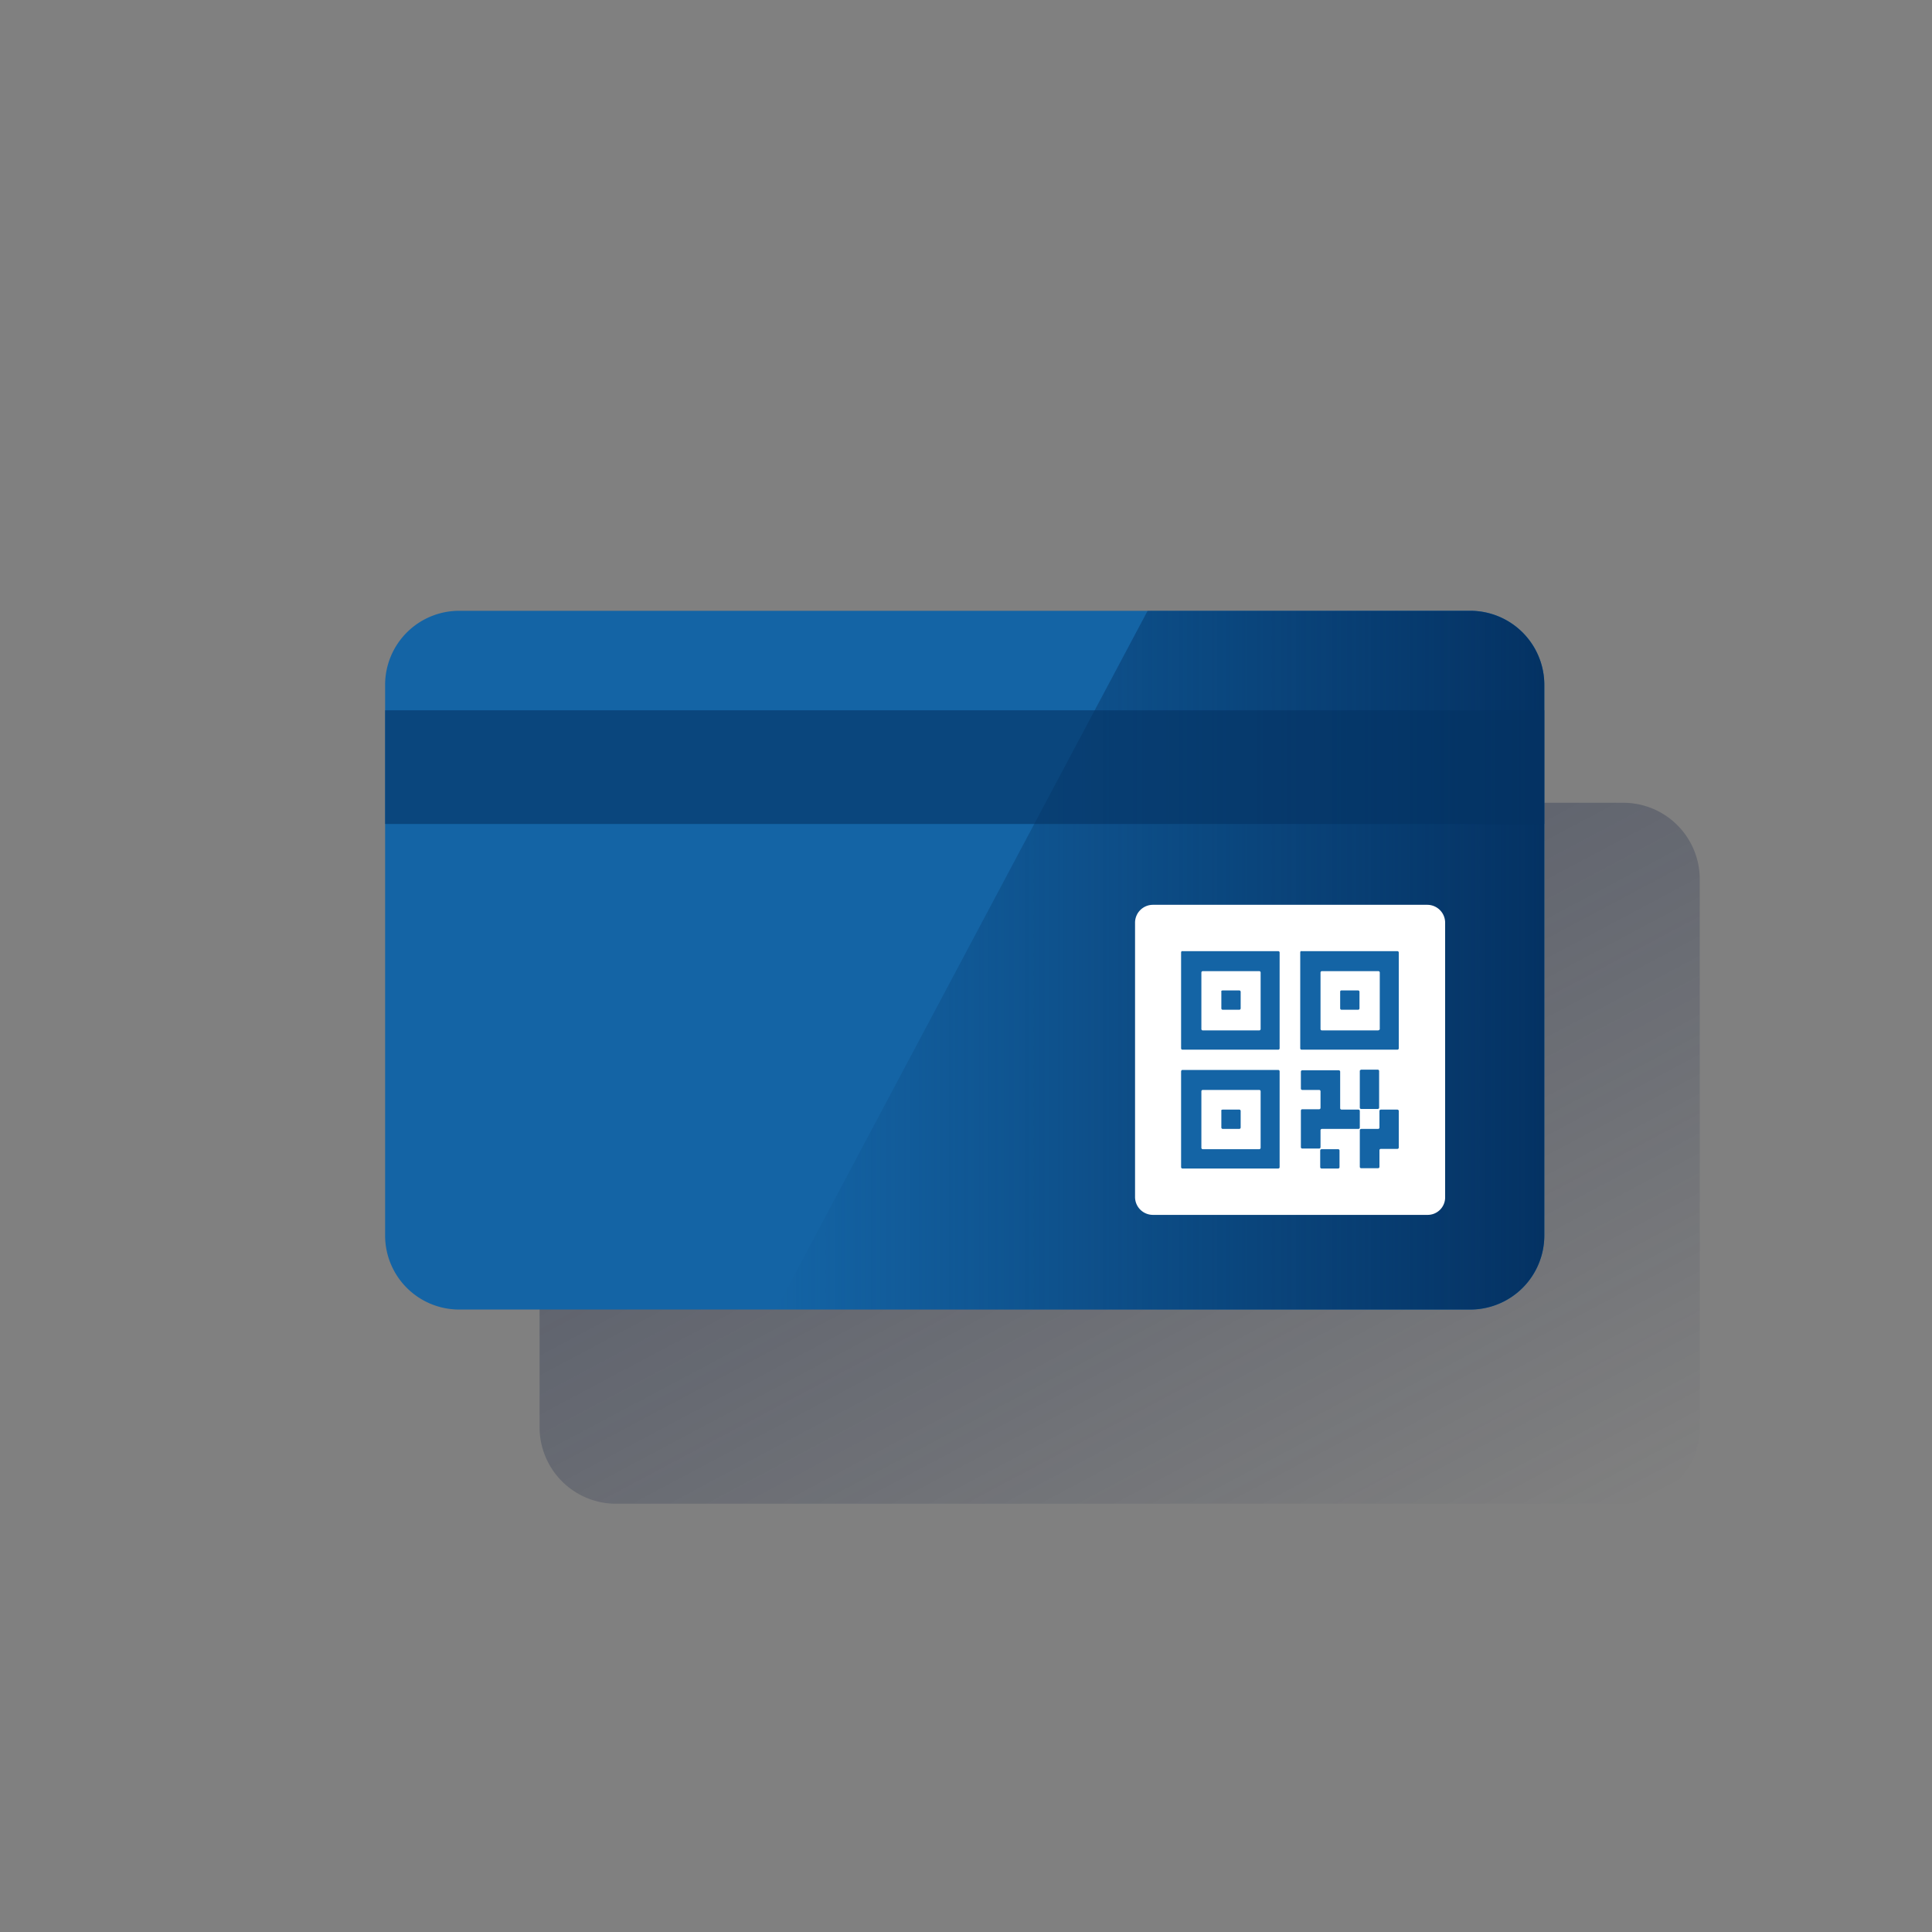 <svg id="Capa_1" data-name="Capa 1" xmlns="http://www.w3.org/2000/svg" xmlns:xlink="http://www.w3.org/1999/xlink" viewBox="0 0 600 600"><rect x="0" y="0" width="600" height="600" fill="#808080" stroke="none"/><defs><style>.cls-1{fill:none;}.cls-2{fill:url(#Degradado_sin_nombre);}.cls-3{fill:#1464a5;}.cls-4{fill:url(#Degradado_sin_nombre_4);}.cls-5{fill:#043263;opacity:0.6;isolation:isolate;}.cls-6{fill:#fff;}</style><linearGradient id="Degradado_sin_nombre" x1="266.82" y1="854.01" x2="428.62" y2="1158.3" gradientTransform="translate(0 -648)" gradientUnits="userSpaceOnUse"><stop offset="0" stop-color="#192647" stop-opacity="0.5"/><stop offset="1" stop-color="#192647" stop-opacity="0"/></linearGradient><linearGradient id="Degradado_sin_nombre_4" x1="479.6" y1="2905.96" x2="241" y2="2905.96" gradientTransform="translate(0 -2607.77)" gradientUnits="userSpaceOnUse"><stop offset="0" stop-color="#043263"/><stop offset="1" stop-color="#043263" stop-opacity="0"/></linearGradient></defs><g id="Capa_2" data-name="Capa 2"><rect class="cls-1" width="600" height="600"/></g><g id="Capa_1-2" data-name="Capa 1"><path class="cls-2" d="M191.31,249.31H504.13a23.74,23.74,0,0,1,23.74,23.74V443.29A23.75,23.75,0,0,1,504.13,467H191.31a23.76,23.76,0,0,1-23.74-23.75V273.05A23.74,23.74,0,0,1,191.31,249.31Z"/><path class="cls-3" d="M142.6,189.69h314a23,23,0,0,1,23,23v171a23,23,0,0,1-23,23h-314a23,23,0,0,1-23-23v-171A23,23,0,0,1,142.6,189.69Z"/><path class="cls-4" d="M456.6,406.69a23,23,0,0,0,23-23h0v-171a23,23,0,0,0-23-23H356.4L241,406.69Z"/><rect class="cls-5" x="119.6" y="220.59" width="360" height="35.3"/><path class="cls-6" d="M443.3,377.29H358a5.55,5.55,0,0,1-5.5-5.5v-85.3A5.55,5.55,0,0,1,358,281h85.3a5.55,5.55,0,0,1,5.5,5.5v85.3A5.42,5.42,0,0,1,443.3,377.29Z"/><path class="cls-3" d="M379.7,344.59h5.2a.43.43,0,0,1,.4.4v5.2a.43.43,0,0,1-.4.4h-5.2a.43.43,0,0,1-.4-.4V345c-.1-.2.1-.4.4-.4Z"/><path class="cls-3" d="M416.6,344.59a.43.43,0,0,1-.4-.4h0v-11.4a.43.43,0,0,0-.4-.4H404.4a.43.43,0,0,0-.4.4v5.3a.43.43,0,0,0,.4.4h5.3a.43.43,0,0,1,.4.4v5.2a.43.43,0,0,1-.4.4h-5.3a.43.43,0,0,0-.4.4h0v11.4a.43.43,0,0,0,.4.4h5.3a.43.43,0,0,0,.4-.4V351a.43.43,0,0,1,.4-.4h11.4a.43.43,0,0,0,.4-.4h0V345a.43.43,0,0,0-.4-.4Z"/><path class="cls-3" d="M422.7,332.19h5.2a.43.43,0,0,1,.4.4V344a.43.43,0,0,1-.4.4h-5.2a.43.43,0,0,1-.4-.4v-11.4C422.3,332.39,422.5,332.29,422.7,332.19Z"/><path class="cls-3" d="M428.4,345v5.2a.43.43,0,0,1-.4.4h-5.3a.43.43,0,0,0-.4.4v11.4a.43.43,0,0,0,.4.4H428a.43.43,0,0,0,.4-.4v-5.2a.43.43,0,0,1,.4-.4H434a.43.43,0,0,0,.4-.4V345a.43.43,0,0,0-.4-.4h-5.2a.43.43,0,0,0-.4.4Z"/><path class="cls-3" d="M410.4,356.89h5.2a.43.43,0,0,1,.4.4v5.2a.43.43,0,0,1-.4.4h-5.2a.43.43,0,0,1-.4-.4v-5.2a.43.43,0,0,1,.4-.4Z"/><path class="cls-3" d="M366.8,332.69v29.8a.43.43,0,0,0,.4.4H397a.43.43,0,0,0,.4-.4v-29.8a.43.43,0,0,0-.4-.4H367.2C367,332.29,366.9,332.39,366.8,332.69Zm24.3,24.2H373.5a.43.43,0,0,1-.4-.4v-17.6a.43.43,0,0,1,.4-.4h17.6a.43.43,0,0,1,.4.4h0v17.6A.43.43,0,0,1,391.1,356.89Z"/><path class="cls-3" d="M416.6,307.59h5.2a.43.43,0,0,1,.4.4v5.2a.43.43,0,0,1-.4.4h-5.2a.43.43,0,0,1-.4-.4V308A.37.37,0,0,1,416.6,307.59Z"/><path class="cls-3" d="M403.8,295.79v29.8a.43.43,0,0,0,.4.4H434a.43.43,0,0,0,.4-.4h0v-29.8a.43.43,0,0,0-.4-.4H404.2C404,295.29,403.8,295.49,403.8,295.79ZM427.9,320H410.5a.43.43,0,0,1-.4-.4V302a.43.43,0,0,1,.4-.4h17.6a.43.43,0,0,1,.4.4v17.6c0,.2-.3.4-.6.4Z"/><path class="cls-3" d="M379.7,307.59h5.2a.43.43,0,0,1,.4.4v5.2a.43.43,0,0,1-.4.4h-5.2a.43.43,0,0,1-.4-.4V308C379.2,307.79,379.4,307.59,379.7,307.59Z"/><path class="cls-3" d="M366.8,295.79v29.8a.43.43,0,0,0,.4.4H397a.43.43,0,0,0,.4-.4h0v-29.8a.43.43,0,0,0-.4-.4H367.2C367.1,295.29,366.8,295.49,366.8,295.79ZM391.1,320H373.5a.43.43,0,0,1-.4-.4V302a.43.43,0,0,1,.4-.4h17.6a.43.43,0,0,1,.4.4v17.6A.43.43,0,0,1,391.1,320Z"/></g></svg>